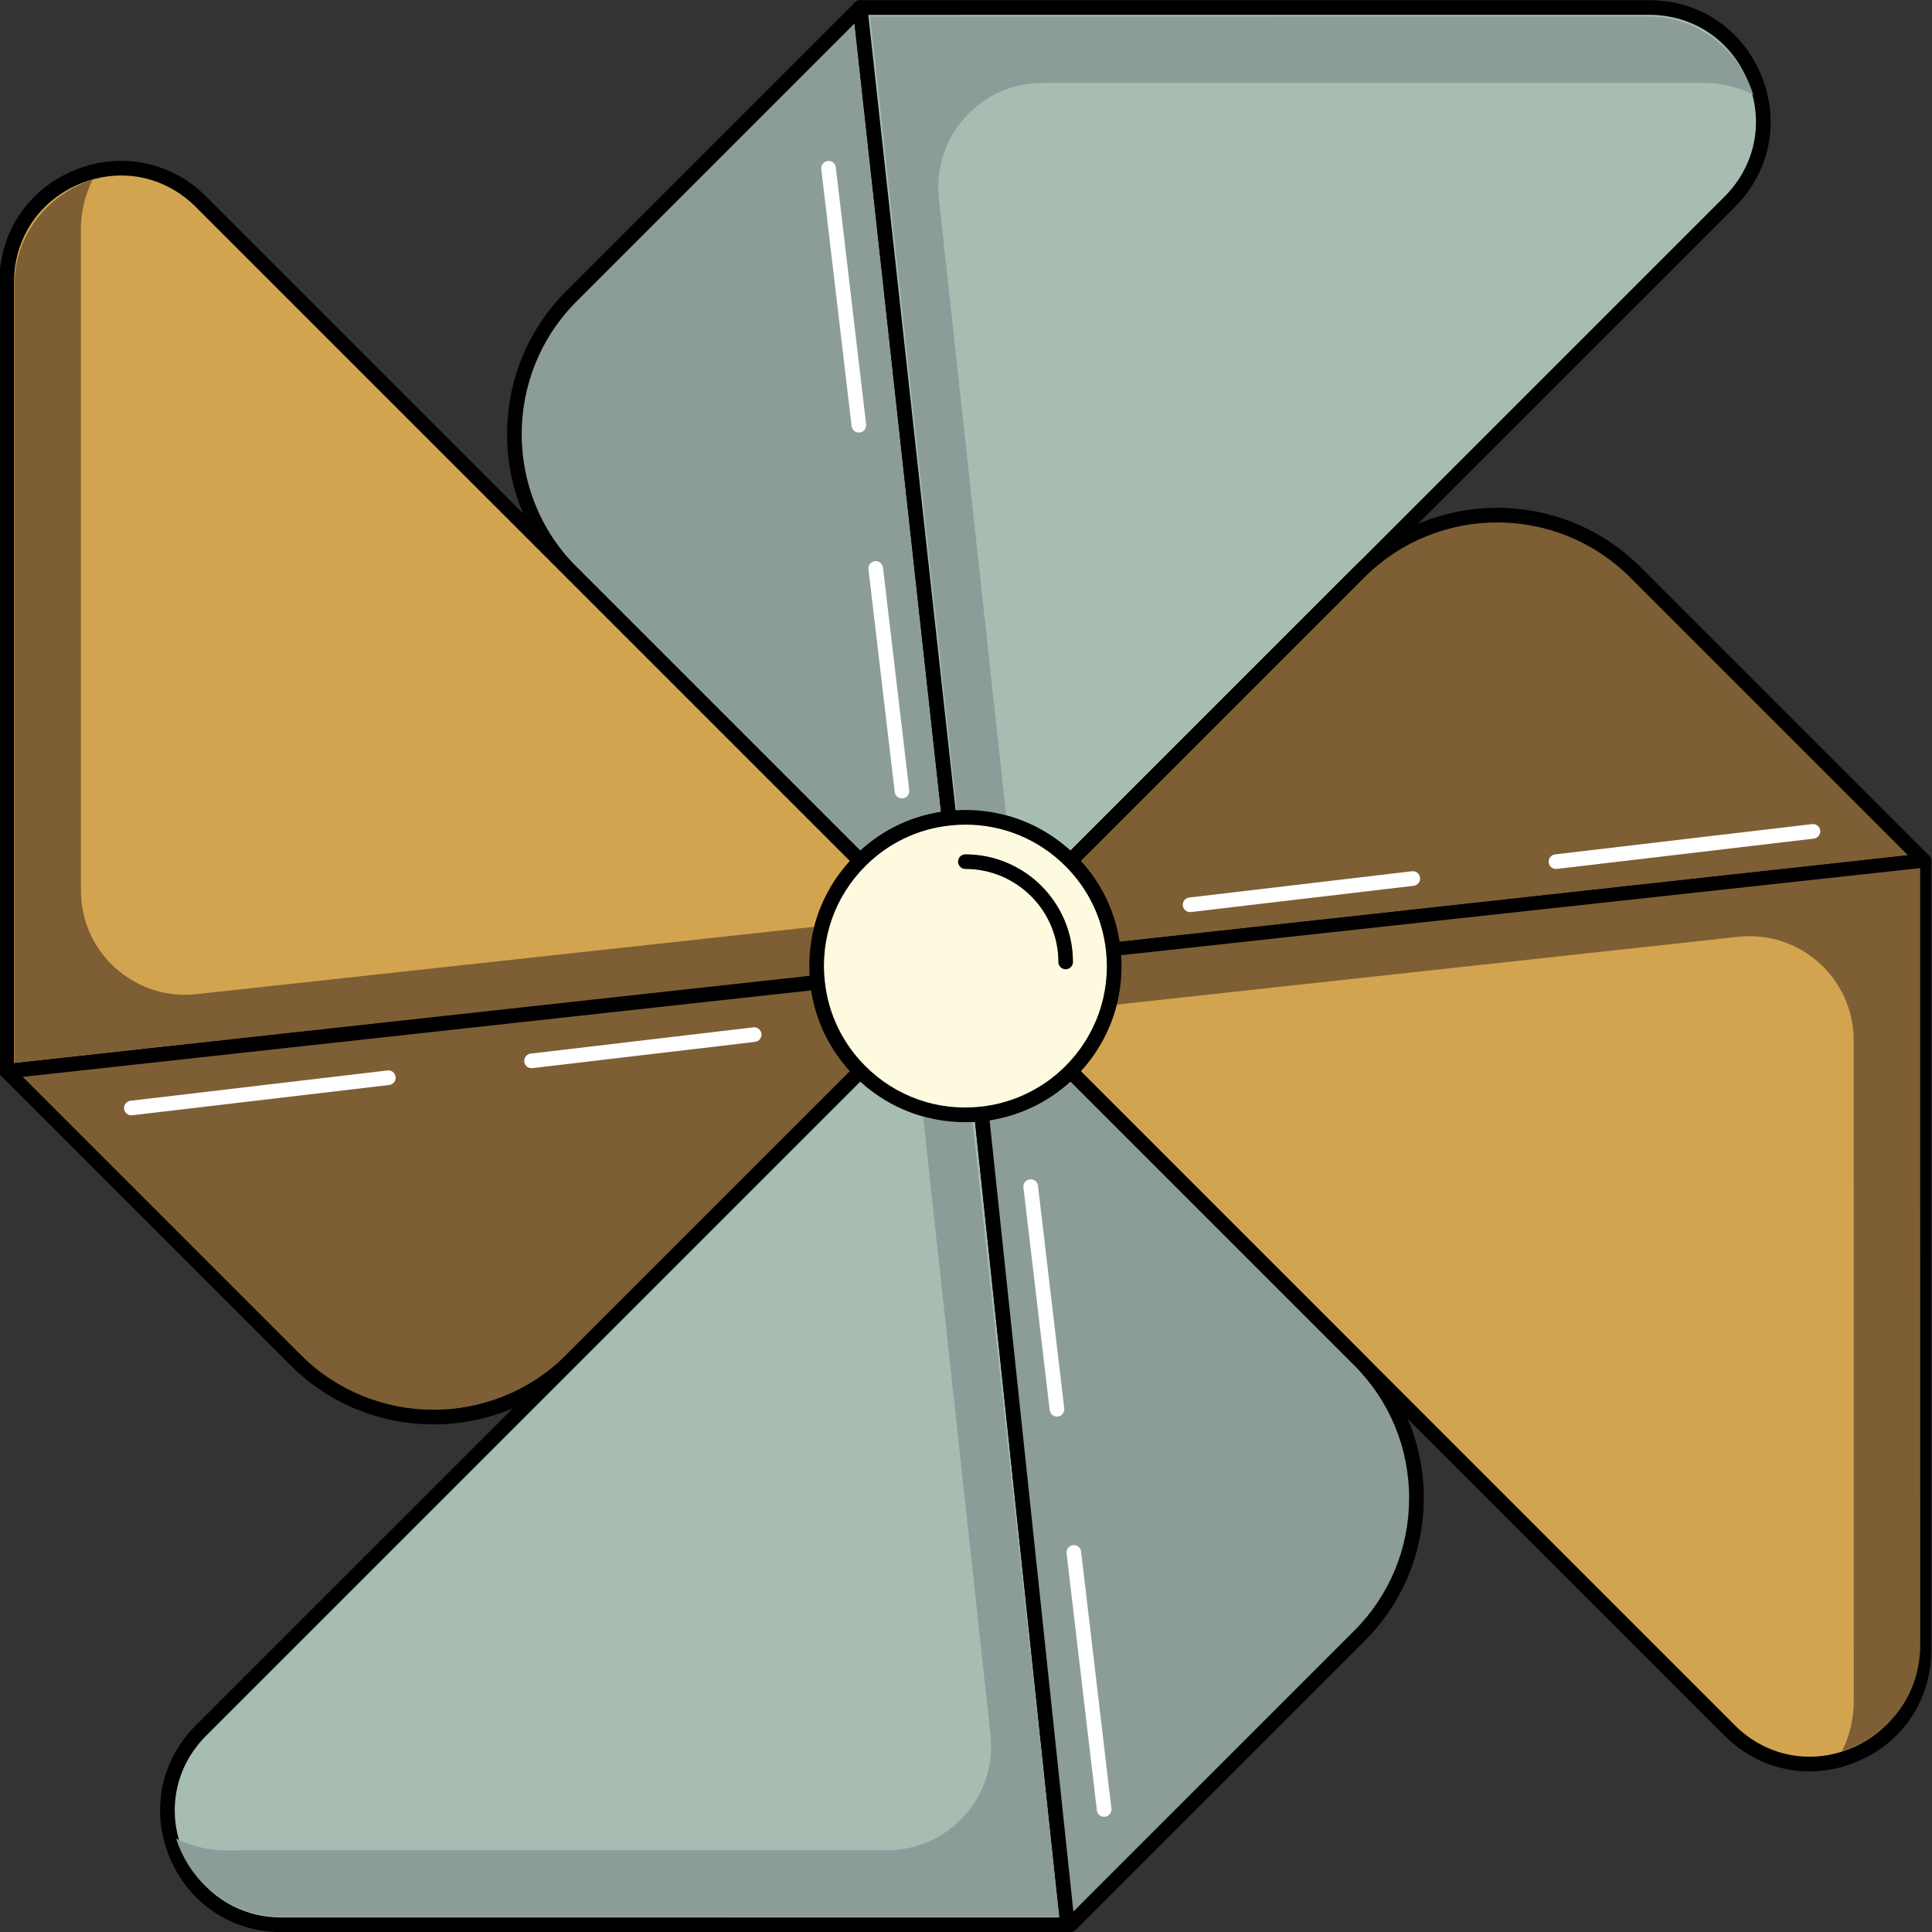 <?xml version="1.0" encoding="UTF-8"?>
<!-- Created with Inkscape (http://www.inkscape.org/) -->
<svg width="1834.9" height="1834.9" version="1.1" viewBox="0 0 1834.9 1834.9" xml:space="preserve" xmlns="http://www.w3.org/2000/svg"><rect x="0" y="0" width="1834.9" height="1834.9" fill="#333333" stroke="none"/><defs><clipPath id="clipPath39"><path d="m0 5e3h5e3v-5e3h-5e3z"/></clipPath></defs><g transform="matrix(1.333 0 0 -1.333 -783.36 6547.6)"><g transform="matrix(.517 .517 -.517 .517 1618.1 930.61)"><g transform="matrix(.667 0 0 .667 949.83 1613.6)" clip-path="url(#clipPath39)"><g transform="translate(2989.8 3021.8)"><path d="m0 0c-37.242 29.885-84.511 47.827-136.02 47.825l1e-3 596.54c0 157.44 127.63 285.08 285.08 285.08l596.53-1e-3z" fill="#8c9d99"/></g><g transform="translate(3713.2 3940.6)"><path d="m0 0-574.25 2e-3c-151.3-2e-3 -274.39-123.09-274.39-274.39l3e-3 -586.08c44.911-2.035 87.232-16.915 123.53-43.437zm-866.89-878.48c-2.005 2.005-3.129 4.724-3.129 7.559v596.53c-3e-3 163.09 132.68 295.77 295.77 295.77h596.53c4.115 0 7.884-2.342 9.639-6.066 1.779-3.708 1.274-8.105-1.297-11.312l-745.6-929.44c-1.773-2.212-4.355-3.627-7.174-3.937-2.821-0.31-5.651 0.512-7.86 2.288-37.065 29.752-81.786 45.476-129.32 45.474-2.835 0-5.555 1.124-7.56 3.13"/></g><g transform="translate(4550.7 3136.1)"><path d="m0 0c104.77-104.76 30.573-283.88-117.58-283.88h-480.22l-881.66 0.049c1e-3 68.54-31.799 129.77-81.338 169.53l745.6 929.44z" fill="#a7bdb1"/></g><g transform="translate(3015.3 3013.3)"><path d="m0 0c40.075-40.075 63.679-93.315 66.307-150.34l1351.4-0.047c64.134 3e-3 119.22 36.81 143.76 96.061 24.536 59.247 11.61 124.22-33.738 169.57l-806.77 806.7-731.6-911.99c3.652-3.219 7.188-6.538 10.603-9.954m48.304-168.59c-1.934 1.934-3.13 4.606-3.13 7.559-5e-3 62.989-28.146 121.75-77.342 161.19-4.558 3.701-5.343 10.421-1.648 15.025l745.6 929.44c1.903 2.369 4.725 3.818 7.756 3.986 3.034 0.165 5.997-0.967 8.146-3.115l815.21-815.14-7.559-7.56 7.559 7.56c51.579-51.579 66.287-125.48 38.37-192.87-27.909-67.389-90.564-109.26-163.51-109.26l-1361.9 0.047c-2.953 0-5.625 1.196-7.559 3.13"/></g><g transform="translate(3952.8 1970.7)"><path d="m0 0-929.49 745.54c29.934 37.292 47.824 84.513 47.824 136.02l596.6-0.034c157.44-8e-3 285.06-127.64 285.06-285.08z" fill="#7e5e34"/></g><g transform="translate(3081.6 2841.6)"><path d="m0 0c-2.037-44.913-16.914-87.232-43.424-123.52l903.95-725.07v574.17c-6e-3 151.29-123.09 274.37-274.37 274.39zm-65.826-132.88c-1.712 1.713-2.803 3.964-3.069 6.395-0.307 2.818 0.517 5.645 2.291 7.857 29.746 37.058 45.464 81.774 45.469 129.32 0 2.835 1.127 5.557 3.13 7.56s4.725 3.13 7.56 3.13l596.6-0.03c163.08-5e-3 295.75-132.69 295.75-295.77l3e-3 -596.45c0-4.114-2.357-7.859-6.063-9.637-3.711-1.781-8.106-1.274-11.317 1.297l-929.48 745.54c-0.306 0.246-0.596 0.507-0.869 0.78"/></g><g transform="translate(3952.8 1970.6)"><path d="m0 0-815.14-815.14c-104.76-104.76-283.88-30.563-283.88 117.59l1e-3 1361.9c68.587-0.052 129.82 31.75 169.53 81.338l929.49-745.54z" fill="#d2a44f"/></g><g transform="translate(2864.5 2624.5)"><path d="m0 0-5e-3 -1351.4c2e-3 -64.128 36.812-119.22 96.058-143.76 59.247-24.54 124.23-11.614 169.57 33.731l806.76 806.76-912.08 731.58c-40.939-46.544-98.373-74.101-160.31-76.914m29.341-1476.1c-32.215 32.216-50.727 76.161-50.725 124.66l5e-3 1361.9c-2e-3 2.837 1.127 5.556 3.135 7.564 2.004 2.003 4.727 3.128 7.562 3.128 63.034-0.05 121.78 28.14 161.18 77.33 1.772 2.214 4.355 3.636 7.175 3.946s5.642-0.514 7.859-2.288l929.48-745.54c2.584-2.112 4.072-5.264 3.999-8.585-0.065-2.751-1.189-5.476-3.133-7.419l-815.14-815.14c-51.576-51.576-125.48-66.276-192.87-38.365-22.581 9.354-42.294 22.609-58.53 38.845"/></g><g transform="translate(2684.4 2988.3)"><path d="m0 0-929.49 745.64 815.06 815.13c104.75 104.76 283.87 30.578 283.88-117.57l0.029-480.21-1e-3 -881.61c-68.537 1e-3 -129.72-31.749-169.48-81.386" fill="#d2a44f"/></g><g transform="translate(2798.5 4541.1)"><path d="m0 0c-14.277 14.277-31.607 25.929-51.466 34.152-59.251 24.536-124.22 11.612-169.57-33.736l-806.62-806.7 912.03-731.64c40.927 46.527 98.347 74.099 160.25 76.951l-0.027 1351.4c-5e-3 42.634-16.278 81.279-44.598 109.6m-1051.2-814.72c-1.853 1.853-2.972 4.331-3.115 6.974-0.167 3.031 0.965 5.994 3.115 8.144l815.06 815.13c51.573 51.578 125.48 66.281 192.87 38.369 67.381-27.921 109.25-90.571 109.26-163.5l0.026-1361.8c0-5.905-4.783-10.689-10.689-10.689-63.011 0-121.74-28.204-161.13-77.379-1.772-2.215-4.356-3.637-7.176-3.947s-5.645 0.517-7.86 2.288l-929.49 745.65c-0.305 0.246-0.596 0.507-0.869 0.78"/></g><g transform="translate(2691.6 2995.5)"><path d="m0 0-920.1 739.17 802.11 802.21c55.297 55.299 131.81 59.727 190.97 29.335-22.914-7.54-44.914-20.654-64.255-39.996l-682.17-682.25c-64.054-64.062-58.315-169.55 12.31-226.28l715.01-574.39c-20.609-12.723-38.816-28.933-53.88-47.791" fill="#7e5e34"/></g><g transform="translate(2997.4 3011.6)"><path d="m0 0 739.17 920.09 802.21-802.11c55.299-55.298 59.726-131.81 29.335-190.97-7.541 22.914-20.654 44.915-39.996 64.256l-682.26 682.17c-64.062 64.054-169.55 58.315-226.28-12.31l-574.39-715.01c-12.722 20.609-28.933 38.816-47.79 53.88" fill="#8c9d99"/></g><g transform="translate(3021.4 2706.3)"><path d="m0 0 920.09-739.17-802.11-802.21c-55.298-55.299-131.81-59.726-190.97-29.335 22.914 7.541 44.915 20.654 64.256 39.996l682.17 682.26c64.054 64.061 58.316 169.55-12.309 226.28l-715.01 574.39c20.61 12.723 38.817 28.933 53.881 47.791" fill="#7e5e34"/></g><g transform="translate(2636.5 2852.2)"><path d="m0 0-596.6 0.035c-157.44 9e-3 -285.06 127.64-285.06 285.08l-1e-3 596.55 929.49-745.64c-29.936-37.295-47.827-84.515-47.826-136.02" fill="#7e5e34"/></g><g transform="translate(1765.6 3711.6)"><path d="m0 0v-574.27c7e-3 -151.28 123.08-274.38 274.38-274.38l586.15-0.033c2.032 44.908 16.915 87.232 43.431 123.52zm65.346-783.31c-53.562 53.562-86.724 127.49-86.724 209.04v596.55c0 4.114 2.357 7.86 6.063 9.636 3.711 1.782 8.106 1.275 11.316-1.296l929.49-745.65c2.234-1.791 3.624-4.363 3.936-7.175 0.308-2.818-0.516-5.645-2.291-7.857-29.749-37.063-45.475-81.781-45.473-129.32 0-2.834-1.127-5.556-3.13-7.559s-4.725-3.13-7.559-3.13l-596.6 0.037c-81.53 2e-3 -155.48 33.175-209.03 86.722"/></g><g transform="translate(1968.9 1756.5)"><path d="m0 0-811.92 811.92c-104.76 104.76-30.564 283.88 117.58 283.88l480.26 1e-3 881.66-0.052c1e-3 -68.536 31.701-129.66 81.337-169.43z" fill="#a7bdb1"/></g><g transform="translate(2626.1 2841.5)"><path d="m0 0-1351.5 0.049c-64.129 3e-3 -119.21-36.804-143.76-96.053-24.541-59.251-11.615-124.23 33.73-169.57l803.52-803.52 734.85 908.91c-46.473 40.971-74.024 98.297-76.869 160.18m-664.7-1092.6-811.92 811.92c-51.578 51.578-66.278 125.48-38.362 192.87 27.912 67.386 90.566 109.25 163.51 109.25l1361.9-0.05c5.906 0 10.689-4.783 10.689-10.689 3e-3 -63.006 28.212-121.71 77.333-161.08 2.209-1.766 3.637-4.375 3.944-7.192 0.303-2.832-0.529-5.662-2.315-7.872l-748.92-926.31c-1.904-2.357-4.727-3.797-7.749-3.954-3.029-0.16-5.982 0.972-8.125 3.115"/></g><g transform="translate(2853.8 2038.3)"><path d="m0 0c0-157.45-127.64-285.09-285.09-285.08l-596.57 0.033-3.225 3.226 748.92 926.31c37.194-30.033 84.514-47.924 135.97-47.874z" fill="#8c9d99"/></g><g transform="translate(2719.6 2668)"><path d="m0 0-730.9-904.02 580.01-0.035c73.295-5e-3 142.2 28.54 194.03 80.365s80.373 120.73 80.372 194.03l1e-3 586.18c-44.5 2.069-87.664 17.269-123.52 43.49m-755.01-922.27-3.226 3.227c-3.866 3.865-4.191 10.027-0.756 14.279l748.92 926.31c3.711 4.587 10.436 5.303 15.027 1.598 36.401-29.384 82.299-45.546 129.25-45.504 2.84 5e-3 5.559-1.12 7.567-3.127l3e-3 -3e-3c2.004-2.005 3.129-4.724 3.129-7.559l-3e-3 -596.62c5e-3 -79.003-30.76-153.28-86.63-209.14-55.871-55.865-130.15-86.631-209.15-86.624l-596.57 0.035c-2.835 0-5.554 1.125-7.559 3.129"/></g><g transform="translate(3945.3 1963.1)"><path d="m0 0-0.049 0.049c-4.176 4.176-4.174 10.945 0 15.119 4.173 4.173 10.943 4.176 15.118 0 4.176-4.176 4.199-10.97 0.025-15.144-4.173-4.172-10.918-4.2-15.094-0.024"/></g><g transform="translate(2707.9 2693.3)"><path d="m0 0-739.17-920.09-802.21 802.11c-55.298 55.299-59.726 131.81-29.334 190.97 7.54-22.915 20.654-44.915 39.996-64.256l682.25-682.17c64.062-64.054 169.55-58.315 226.28 12.31l574.39 715.01c12.723-20.609 28.933-38.816 47.791-53.88" fill="#8c9d99"/></g><g transform="translate(2853.8 2634.9)"><path d="m0 0c-51.453-0.05-98.773 17.841-135.97 47.874-49.637 39.764-81.336 100.89-81.337 169.43-1e-3 51.503 17.89 98.723 47.826 136.02 39.76 49.637 100.94 81.387 169.48 81.387 51.506 1e-3 98.774-17.941 136.02-47.826 49.539-39.76 81.338-100.99 81.338-169.53 0-51.503-17.89-98.724-47.825-136.02-39.711-49.588-100.94-81.39-169.53-81.338" fill="#fefae0"/></g><g transform="translate(3000.2 2998.2)"><path d="m0 0c-5.356 5.357-11.036 10.446-17.027 15.256-37.066 29.753-81.786 45.476-129.32 45.474-63.011-2e-3 -121.74-28.204-161.13-77.379-29.757-37.075-45.484-81.793-45.482-129.34 3e-3 -63.006 28.212-121.71 77.333-161.08 36.428-29.41 82.325-45.573 129.27-45.531 7e-3 3e-3 9e-3 0 0.017 3e-3 63.033-0.049 121.78 28.14 161.18 77.33 29.752 37.07 45.471 81.786 45.475 129.33-4e-3 55.312-21.737 107.36-60.314 145.94m-307.92-306.82c-42.481 42.482-66.422 99.828-66.419 160.83-5e-3 52.458 17.348 101.81 50.179 142.71 43.461 54.258 108.27 85.384 177.81 85.384 52.457 5e-3 101.8-17.351 142.71-50.179 54.193-43.552 85.33-108.36 85.335-177.87 0-52.461-17.35-101.81-50.173-142.7-43.474-54.275-108.3-85.384-177.87-85.339-51.82-0.042-102.5 17.8-142.68 50.25-6.652 5.322-12.956 10.977-18.894 16.914"/></g><g transform="translate(2961.6 3091)"><path d="m0 0c-3.78 3.78-4.216 9.875-0.825 14.171l202.9 257.15c3.659 4.639 10.379 5.429 15.013 1.77 4.663-3.61 5.431-10.382 1.774-15.013l-202.9-257.15c-3.659-4.639-10.379-5.428-15.013-1.77-0.34 0.261-0.654 0.547-0.949 0.842" fill="#fff"/></g><g transform="translate(3295 3513.5)"><path d="m0 0c-3.78 3.78-4.216 9.875-0.824 14.171l234.19 296.8c3.659 4.638 10.379 5.428 15.013 1.769 4.683-3.62 5.428-10.379 1.773-15.013l-234.19-296.8c-3.659-4.638-10.379-5.428-15.013-1.769-0.339 0.26-0.654 0.546-0.949 0.841" fill="#fff"/></g><g transform="translate(2483.1 2292.3)"><path d="m0 0c-3.779 3.78-4.215 9.875-0.824 14.172l202.9 257.15c3.659 4.638 10.38 5.428 15.013 1.769 4.698-3.566 5.429-10.379 1.774-15.013l-202.9-257.15c-3.659-4.638-10.38-5.428-15.013-1.769-0.34 0.261-0.655 0.546-0.95 0.841" fill="#fff"/></g><g transform="translate(2118.4 1830.1)"><path d="m0 0c-3.78 3.779-4.215 9.874-0.824 14.171l234.19 296.8c3.659 4.638 10.379 5.428 15.013 1.769 4.661-3.578 5.428-10.379 1.774-15.012l-234.19-296.8c-3.659-4.638-10.379-5.428-15.012-1.769-0.34 0.261-0.655 0.546-0.95 0.842" fill="#fff"/></g><g transform="translate(3141.8 2675.9)"><path d="m0 0c-3.779 3.78-4.215 9.875-0.824 14.171 3.659 4.639 10.379 5.429 15.012 1.769l257.16-202.9c4.692-3.57 5.435-10.377 1.774-15.013-3.659-4.638-10.38-5.428-15.013-1.769l-257.16 202.9c-0.34 0.26-0.655 0.546-0.95 0.841" fill="#fff"/></g><g transform="translate(3564.3 2342.5)"><path d="m0 0c-3.779 3.78-4.215 9.875-0.824 14.172 3.659 4.638 10.379 5.428 15.012 1.768l296.8-234.19c4.718-3.556 5.431-10.382 1.775-15.013-3.66-4.638-10.379-5.428-15.013-1.769l-296.8 234.19c-0.34 0.261-0.654 0.546-0.95 0.841" fill="#fff"/></g><g transform="translate(2300.2 3195)"><path d="m0 0c-3.78 3.78-4.215 9.875-0.824 14.171 3.658 4.639 10.379 5.429 15.012 1.769l257.15-202.91c4.663-3.6 5.431-10.382 1.773-15.013-3.658-4.638-10.379-5.428-15.012-1.769l-257.15 202.91c-0.34 0.26-0.655 0.546-0.95 0.841" fill="#fff"/></g><g transform="translate(1838.1 3559.7)"><path d="m0 0c-3.78 3.78-4.215 9.875-0.824 14.171 3.658 4.639 10.379 5.429 15.012 1.769l296.8-234.19c4.683-3.601 5.431-10.382 1.775-15.013-3.66-4.639-10.38-5.428-15.014-1.77l-296.8 234.19c-0.34 0.261-0.655 0.547-0.95 0.842" fill="#fff"/></g><g transform="translate(2954.2 2745.4)"><path d="m0 0c-4.176 4.176-4.173 10.945 0 15.119 52.959 52.959 52.959 139.13 0 192.09-4.176 4.176-4.173 10.945 0 15.119 4.174 4.173 10.943 4.176 15.119 0 61.296-61.296 61.296-161.03 0-222.33-4.174-4.173-10.943-4.176-15.119 0"/></g></g></g></g></svg>
